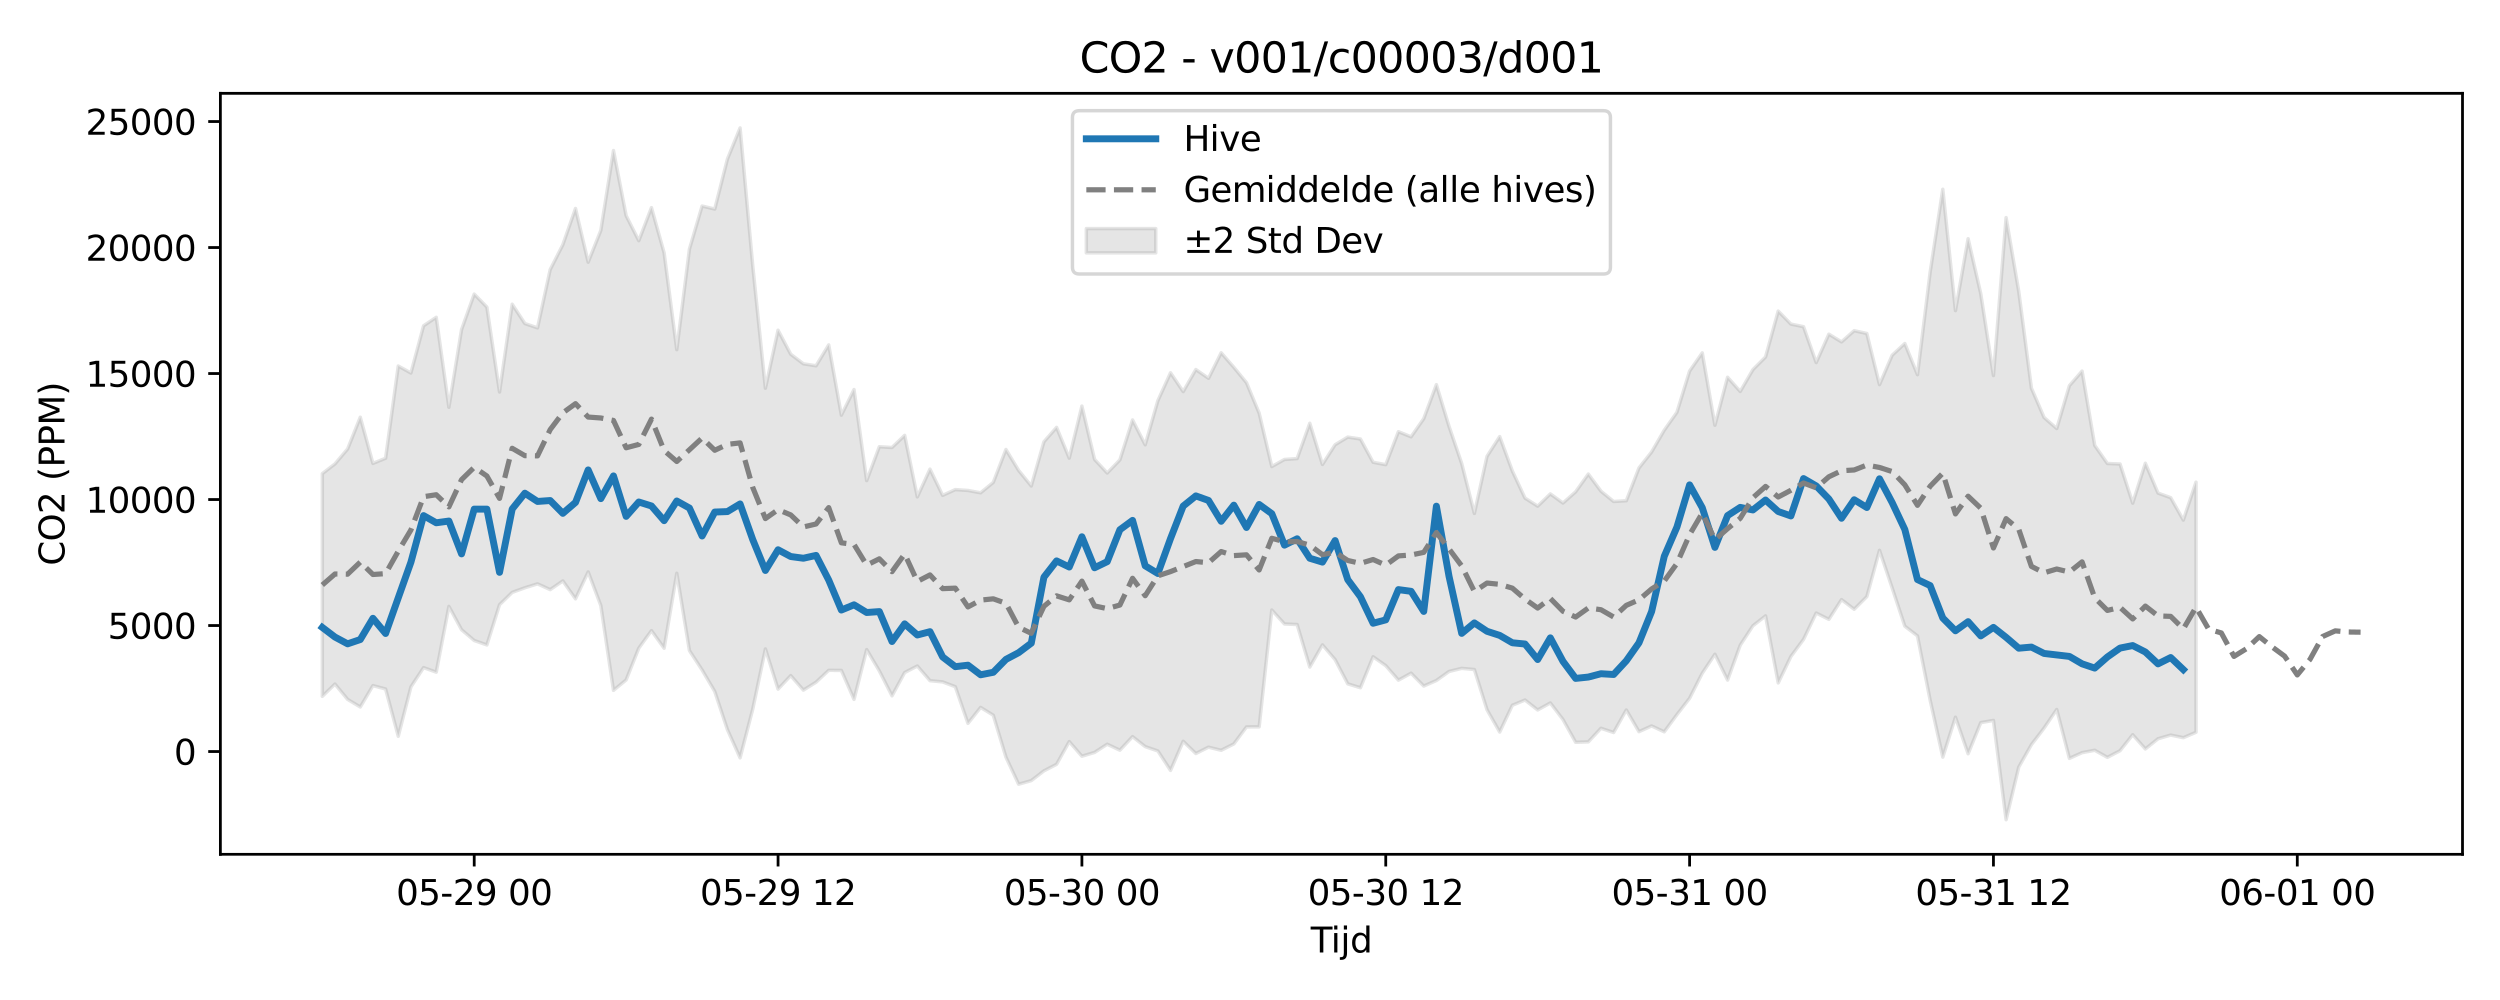 <?xml version="1.0" encoding="utf-8" standalone="no"?>
<!DOCTYPE svg PUBLIC "-//W3C//DTD SVG 1.1//EN"
  "http://www.w3.org/Graphics/SVG/1.1/DTD/svg11.dtd">
<svg xmlns:xlink="http://www.w3.org/1999/xlink" width="720pt" height="288pt" viewBox="0 0 720 288" xmlns="http://www.w3.org/2000/svg" version="1.1">
 <defs>
  <style type="text/css">*{stroke-linejoin: round; stroke-linecap: butt}</style>
 </defs>
 <g id="figure_1">
  <g id="patch_1">
   <path d="M 0 288 
L 720 288 
L 720 0 
L 0 0 
z
" style="fill: #ffffff"/>
  </g>
  <g id="axes_1">
   <g id="patch_2">
    <path d="M 63.47 246.04 
L 709.2 246.04 
L 709.2 26.88 
L 63.47 26.88 
z
" style="fill: #ffffff"/>
   </g>
   <g id="FillBetweenPolyCollection_1">
    <defs>
     <path id="m4d4939d325" d="M 92.821 -151.584 
L 92.821 -87.452 
L 96.467 -90.99 
L 100.114 -86.577 
L 103.76 -84.383 
L 107.406 -90.548 
L 111.052 -89.564 
L 114.698 -75.95 
L 118.344 -90.168 
L 121.99 -95.728 
L 125.637 -94.416 
L 129.283 -113.359 
L 132.929 -106.636 
L 136.575 -103.533 
L 140.221 -102.256 
L 143.867 -113.844 
L 147.513 -117.391 
L 151.159 -118.718 
L 154.806 -119.848 
L 158.452 -118.187 
L 162.098 -120.691 
L 165.744 -115.537 
L 169.39 -123.287 
L 173.036 -113.608 
L 176.682 -89.174 
L 180.329 -92.185 
L 183.975 -101.336 
L 187.621 -106.379 
L 191.267 -101.303 
L 194.913 -122.898 
L 198.559 -100.626 
L 202.205 -95.045 
L 205.851 -88.849 
L 209.498 -77.862 
L 213.144 -69.738 
L 216.79 -83.769 
L 220.436 -101.11 
L 224.082 -89.539 
L 227.728 -93.422 
L 231.374 -89.243 
L 235.021 -91.521 
L 238.667 -94.946 
L 242.313 -94.919 
L 245.959 -86.577 
L 249.605 -100.914 
L 253.251 -94.774 
L 256.897 -87.603 
L 260.543 -94.303 
L 264.19 -96.189 
L 267.836 -91.961 
L 271.482 -91.606 
L 275.128 -90.229 
L 278.774 -79.669 
L 282.42 -84.264 
L 286.066 -82.013 
L 289.712 -69.94 
L 293.359 -62.147 
L 297.005 -63.18 
L 300.651 -65.991 
L 304.297 -67.884 
L 307.943 -74.423 
L 311.589 -70.209 
L 315.235 -71.299 
L 318.882 -73.666 
L 322.528 -71.939 
L 326.174 -75.849 
L 329.82 -72.978 
L 333.466 -71.719 
L 337.112 -66.117 
L 340.758 -74.509 
L 344.404 -70.983 
L 348.051 -72.814 
L 351.697 -71.915 
L 355.343 -73.749 
L 358.989 -78.647 
L 362.635 -78.667 
L 366.281 -112.316 
L 369.927 -108.289 
L 373.574 -108.134 
L 377.22 -95.883 
L 380.866 -102.279 
L 384.512 -98.028 
L 388.158 -91.052 
L 391.804 -89.93 
L 395.45 -98.853 
L 399.096 -96.294 
L 402.743 -92.12 
L 406.389 -94.12 
L 410.035 -90.412 
L 413.681 -92.013 
L 417.327 -94.619 
L 420.973 -95.512 
L 424.619 -95.17 
L 428.266 -83.578 
L 431.912 -77.168 
L 435.558 -84.88 
L 439.204 -86.394 
L 442.85 -83.531 
L 446.496 -85.546 
L 450.142 -80.766 
L 453.788 -74.215 
L 457.435 -74.339 
L 461.081 -78.259 
L 464.727 -77.035 
L 468.373 -83.526 
L 472.019 -77.276 
L 475.665 -78.925 
L 479.311 -77.234 
L 482.958 -82.184 
L 486.604 -86.903 
L 490.25 -94.116 
L 493.896 -99.571 
L 497.542 -92.133 
L 501.188 -102.191 
L 504.834 -107.764 
L 508.48 -110.626 
L 512.127 -91.32 
L 515.773 -98.926 
L 519.419 -103.855 
L 523.065 -111.446 
L 526.711 -109.622 
L 530.357 -115.322 
L 534.003 -112.532 
L 537.649 -116.172 
L 541.296 -129.521 
L 544.942 -118.69 
L 548.588 -107.665 
L 552.234 -104.853 
L 555.88 -86.364 
L 559.526 -69.947 
L 563.172 -81.445 
L 566.819 -70.92 
L 570.465 -79.882 
L 574.111 -80.523 
L 577.757 -51.922 
L 581.403 -67.087 
L 585.049 -73.547 
L 588.695 -78.305 
L 592.341 -83.675 
L 595.988 -69.583 
L 599.634 -71.233 
L 603.28 -71.924 
L 606.926 -69.883 
L 610.572 -71.792 
L 614.218 -76.402 
L 617.864 -72.298 
L 621.511 -75.235 
L 625.157 -76.297 
L 628.803 -75.541 
L 632.449 -77.108 
L 632.449 -149.138 
L 632.449 -149.138 
L 628.803 -138.207 
L 625.157 -144.672 
L 621.511 -145.99 
L 617.864 -154.591 
L 614.218 -143.092 
L 610.572 -154.375 
L 606.926 -154.516 
L 603.28 -159.724 
L 599.634 -181.125 
L 595.988 -176.927 
L 592.341 -164.576 
L 588.695 -167.764 
L 585.049 -176.216 
L 581.403 -204.02 
L 577.757 -225.335 
L 574.111 -179.846 
L 570.465 -203.378 
L 566.819 -219.252 
L 563.172 -198.537 
L 559.526 -233.5 
L 555.88 -209.588 
L 552.234 -180.083 
L 548.588 -189.07 
L 544.942 -185.693 
L 541.296 -177.223 
L 537.649 -191.956 
L 534.003 -192.764 
L 530.357 -189.533 
L 526.711 -191.757 
L 523.065 -183.577 
L 519.419 -193.919 
L 515.773 -194.669 
L 512.127 -198.41 
L 508.48 -185.195 
L 504.834 -181.536 
L 501.188 -175.26 
L 497.542 -179.351 
L 493.896 -165.53 
L 490.25 -186.376 
L 486.604 -181.131 
L 482.958 -169.264 
L 479.311 -164.107 
L 475.665 -157.834 
L 472.019 -153.215 
L 468.373 -143.794 
L 464.727 -143.569 
L 461.081 -146.543 
L 457.435 -151.473 
L 453.788 -146.365 
L 450.142 -143.132 
L 446.496 -145.759 
L 442.85 -142.23 
L 439.204 -144.545 
L 435.558 -152.349 
L 431.912 -162.259 
L 428.266 -156.591 
L 424.619 -140.132 
L 420.973 -154.504 
L 417.327 -165.197 
L 413.681 -177.221 
L 410.035 -167.421 
L 406.389 -162.201 
L 402.743 -163.678 
L 399.096 -154.182 
L 395.45 -154.869 
L 391.804 -161.574 
L 388.158 -162.115 
L 384.512 -159.915 
L 380.866 -154.234 
L 377.22 -166.105 
L 373.574 -155.929 
L 369.927 -155.676 
L 366.281 -153.632 
L 362.635 -169.03 
L 358.989 -177.783 
L 355.343 -182.22 
L 351.697 -186.397 
L 348.051 -179.043 
L 344.404 -181.575 
L 340.758 -175.22 
L 337.112 -180.637 
L 333.466 -172.599 
L 329.82 -159.899 
L 326.174 -167.055 
L 322.528 -155.556 
L 318.882 -151.77 
L 315.235 -155.695 
L 311.589 -171.048 
L 307.943 -156.054 
L 304.297 -164.911 
L 300.651 -160.766 
L 297.005 -148.037 
L 293.359 -152.534 
L 289.712 -158.551 
L 286.066 -149.066 
L 282.42 -146.076 
L 278.774 -146.75 
L 275.128 -147 
L 271.482 -145.335 
L 267.836 -152.89 
L 264.19 -144.892 
L 260.543 -162.613 
L 256.897 -159.123 
L 253.251 -159.345 
L 249.605 -149.577 
L 245.959 -175.808 
L 242.313 -168.427 
L 238.667 -188.671 
L 235.021 -182.655 
L 231.374 -183.226 
L 227.728 -185.99 
L 224.082 -192.901 
L 220.436 -176.187 
L 216.79 -211.465 
L 213.144 -251.158 
L 209.498 -242.187 
L 205.851 -227.793 
L 202.205 -228.662 
L 198.559 -216.271 
L 194.913 -187.289 
L 191.267 -215.176 
L 187.621 -228.203 
L 183.975 -218.679 
L 180.329 -225.895 
L 176.682 -244.641 
L 173.036 -221.637 
L 169.39 -212.49 
L 165.744 -227.956 
L 162.098 -217.522 
L 158.452 -210.35 
L 154.806 -193.574 
L 151.159 -194.822 
L 147.513 -200.386 
L 143.867 -175.096 
L 140.221 -199.557 
L 136.575 -203.302 
L 132.929 -193.087 
L 129.283 -170.695 
L 125.637 -196.621 
L 121.99 -194.18 
L 118.344 -180.574 
L 114.698 -182.587 
L 111.052 -156.03 
L 107.406 -154.541 
L 103.76 -167.841 
L 100.114 -158.701 
L 96.467 -154.393 
L 92.821 -151.584 
z
" style="stroke: #808080; stroke-opacity: 0.2"/>
    </defs>
    <g clip-path="url(#p2b3d9bc887)">
     <use xlink:href="#m4d4939d325" x="0" y="288" style="fill: #808080; fill-opacity: 0.2; stroke: #808080; stroke-opacity: 0.2"/>
    </g>
   </g>
   <g id="matplotlib.axis_1">
    <g id="xtick_1">
     <g id="line2d_1">
      <defs>
       <path id="m05c859bda4" d="M 0 0 
L 0 3.5 
" style="stroke: #000000; stroke-width: 0.8"/>
      </defs>
      <g>
       <use xlink:href="#m05c859bda4" x="136.575" y="246.04" style="stroke: #000000; stroke-width: 0.8"/>
      </g>
     </g>
     <g id="text_1">
      <!-- 05-29 00 -->
      <g transform="translate(114.094 260.638) scale(0.1 -0.1)">
       <defs>
        <path id="DejaVuSans-30" d="M 2034 4250 
Q 1547 4250 1301 3770 
Q 1056 3291 1056 2328 
Q 1056 1369 1301 889 
Q 1547 409 2034 409 
Q 2525 409 2770 889 
Q 3016 1369 3016 2328 
Q 3016 3291 2770 3770 
Q 2525 4250 2034 4250 
z
M 2034 4750 
Q 2819 4750 3233 4129 
Q 3647 3509 3647 2328 
Q 3647 1150 3233 529 
Q 2819 -91 2034 -91 
Q 1250 -91 836 529 
Q 422 1150 422 2328 
Q 422 3509 836 4129 
Q 1250 4750 2034 4750 
z
" transform="scale(0.016)"/>
        <path id="DejaVuSans-35" d="M 691 4666 
L 3169 4666 
L 3169 4134 
L 1269 4134 
L 1269 2991 
Q 1406 3038 1543 3061 
Q 1681 3084 1819 3084 
Q 2600 3084 3056 2656 
Q 3513 2228 3513 1497 
Q 3513 744 3044 326 
Q 2575 -91 1722 -91 
Q 1428 -91 1123 -41 
Q 819 9 494 109 
L 494 744 
Q 775 591 1075 516 
Q 1375 441 1709 441 
Q 2250 441 2565 725 
Q 2881 1009 2881 1497 
Q 2881 1984 2565 2268 
Q 2250 2553 1709 2553 
Q 1456 2553 1204 2497 
Q 953 2441 691 2322 
L 691 4666 
z
" transform="scale(0.016)"/>
        <path id="DejaVuSans-2d" d="M 313 2009 
L 1997 2009 
L 1997 1497 
L 313 1497 
L 313 2009 
z
" transform="scale(0.016)"/>
        <path id="DejaVuSans-32" d="M 1228 531 
L 3431 531 
L 3431 0 
L 469 0 
L 469 531 
Q 828 903 1448 1529 
Q 2069 2156 2228 2338 
Q 2531 2678 2651 2914 
Q 2772 3150 2772 3378 
Q 2772 3750 2511 3984 
Q 2250 4219 1831 4219 
Q 1534 4219 1204 4116 
Q 875 4013 500 3803 
L 500 4441 
Q 881 4594 1212 4672 
Q 1544 4750 1819 4750 
Q 2544 4750 2975 4387 
Q 3406 4025 3406 3419 
Q 3406 3131 3298 2873 
Q 3191 2616 2906 2266 
Q 2828 2175 2409 1742 
Q 1991 1309 1228 531 
z
" transform="scale(0.016)"/>
        <path id="DejaVuSans-39" d="M 703 97 
L 703 672 
Q 941 559 1184 500 
Q 1428 441 1663 441 
Q 2288 441 2617 861 
Q 2947 1281 2994 2138 
Q 2813 1869 2534 1725 
Q 2256 1581 1919 1581 
Q 1219 1581 811 2004 
Q 403 2428 403 3163 
Q 403 3881 828 4315 
Q 1253 4750 1959 4750 
Q 2769 4750 3195 4129 
Q 3622 3509 3622 2328 
Q 3622 1225 3098 567 
Q 2575 -91 1691 -91 
Q 1453 -91 1209 -44 
Q 966 3 703 97 
z
M 1959 2075 
Q 2384 2075 2632 2365 
Q 2881 2656 2881 3163 
Q 2881 3666 2632 3958 
Q 2384 4250 1959 4250 
Q 1534 4250 1286 3958 
Q 1038 3666 1038 3163 
Q 1038 2656 1286 2365 
Q 1534 2075 1959 2075 
z
" transform="scale(0.016)"/>
        <path id="DejaVuSans-20" transform="scale(0.016)"/>
       </defs>
       <use xlink:href="#DejaVuSans-30"/>
       <use xlink:href="#DejaVuSans-35" transform="translate(63.623 0)"/>
       <use xlink:href="#DejaVuSans-2d" transform="translate(127.246 0)"/>
       <use xlink:href="#DejaVuSans-32" transform="translate(163.33 0)"/>
       <use xlink:href="#DejaVuSans-39" transform="translate(226.953 0)"/>
       <use xlink:href="#DejaVuSans-20" transform="translate(290.576 0)"/>
       <use xlink:href="#DejaVuSans-30" transform="translate(322.363 0)"/>
       <use xlink:href="#DejaVuSans-30" transform="translate(385.986 0)"/>
      </g>
     </g>
    </g>
    <g id="xtick_2">
     <g id="line2d_2">
      <g>
       <use xlink:href="#m05c859bda4" x="224.082" y="246.04" style="stroke: #000000; stroke-width: 0.8"/>
      </g>
     </g>
     <g id="text_2">
      <!-- 05-29 12 -->
      <g transform="translate(201.602 260.638) scale(0.1 -0.1)">
       <defs>
        <path id="DejaVuSans-31" d="M 794 531 
L 1825 531 
L 1825 4091 
L 703 3866 
L 703 4441 
L 1819 4666 
L 2450 4666 
L 2450 531 
L 3481 531 
L 3481 0 
L 794 0 
L 794 531 
z
" transform="scale(0.016)"/>
       </defs>
       <use xlink:href="#DejaVuSans-30"/>
       <use xlink:href="#DejaVuSans-35" transform="translate(63.623 0)"/>
       <use xlink:href="#DejaVuSans-2d" transform="translate(127.246 0)"/>
       <use xlink:href="#DejaVuSans-32" transform="translate(163.33 0)"/>
       <use xlink:href="#DejaVuSans-39" transform="translate(226.953 0)"/>
       <use xlink:href="#DejaVuSans-20" transform="translate(290.576 0)"/>
       <use xlink:href="#DejaVuSans-31" transform="translate(322.363 0)"/>
       <use xlink:href="#DejaVuSans-32" transform="translate(385.986 0)"/>
      </g>
     </g>
    </g>
    <g id="xtick_3">
     <g id="line2d_3">
      <g>
       <use xlink:href="#m05c859bda4" x="311.589" y="246.04" style="stroke: #000000; stroke-width: 0.8"/>
      </g>
     </g>
     <g id="text_3">
      <!-- 05-30 00 -->
      <g transform="translate(289.109 260.638) scale(0.1 -0.1)">
       <defs>
        <path id="DejaVuSans-33" d="M 2597 2516 
Q 3050 2419 3304 2112 
Q 3559 1806 3559 1356 
Q 3559 666 3084 287 
Q 2609 -91 1734 -91 
Q 1441 -91 1130 -33 
Q 819 25 488 141 
L 488 750 
Q 750 597 1062 519 
Q 1375 441 1716 441 
Q 2309 441 2620 675 
Q 2931 909 2931 1356 
Q 2931 1769 2642 2001 
Q 2353 2234 1838 2234 
L 1294 2234 
L 1294 2753 
L 1863 2753 
Q 2328 2753 2575 2939 
Q 2822 3125 2822 3475 
Q 2822 3834 2567 4026 
Q 2313 4219 1838 4219 
Q 1578 4219 1281 4162 
Q 984 4106 628 3988 
L 628 4550 
Q 988 4650 1302 4700 
Q 1616 4750 1894 4750 
Q 2613 4750 3031 4423 
Q 3450 4097 3450 3541 
Q 3450 3153 3228 2886 
Q 3006 2619 2597 2516 
z
" transform="scale(0.016)"/>
       </defs>
       <use xlink:href="#DejaVuSans-30"/>
       <use xlink:href="#DejaVuSans-35" transform="translate(63.623 0)"/>
       <use xlink:href="#DejaVuSans-2d" transform="translate(127.246 0)"/>
       <use xlink:href="#DejaVuSans-33" transform="translate(163.33 0)"/>
       <use xlink:href="#DejaVuSans-30" transform="translate(226.953 0)"/>
       <use xlink:href="#DejaVuSans-20" transform="translate(290.576 0)"/>
       <use xlink:href="#DejaVuSans-30" transform="translate(322.363 0)"/>
       <use xlink:href="#DejaVuSans-30" transform="translate(385.986 0)"/>
      </g>
     </g>
    </g>
    <g id="xtick_4">
     <g id="line2d_4">
      <g>
       <use xlink:href="#m05c859bda4" x="399.096" y="246.04" style="stroke: #000000; stroke-width: 0.8"/>
      </g>
     </g>
     <g id="text_4">
      <!-- 05-30 12 -->
      <g transform="translate(376.616 260.638) scale(0.1 -0.1)">
       <use xlink:href="#DejaVuSans-30"/>
       <use xlink:href="#DejaVuSans-35" transform="translate(63.623 0)"/>
       <use xlink:href="#DejaVuSans-2d" transform="translate(127.246 0)"/>
       <use xlink:href="#DejaVuSans-33" transform="translate(163.33 0)"/>
       <use xlink:href="#DejaVuSans-30" transform="translate(226.953 0)"/>
       <use xlink:href="#DejaVuSans-20" transform="translate(290.576 0)"/>
       <use xlink:href="#DejaVuSans-31" transform="translate(322.363 0)"/>
       <use xlink:href="#DejaVuSans-32" transform="translate(385.986 0)"/>
      </g>
     </g>
    </g>
    <g id="xtick_5">
     <g id="line2d_5">
      <g>
       <use xlink:href="#m05c859bda4" x="486.604" y="246.04" style="stroke: #000000; stroke-width: 0.8"/>
      </g>
     </g>
     <g id="text_5">
      <!-- 05-31 00 -->
      <g transform="translate(464.123 260.638) scale(0.1 -0.1)">
       <use xlink:href="#DejaVuSans-30"/>
       <use xlink:href="#DejaVuSans-35" transform="translate(63.623 0)"/>
       <use xlink:href="#DejaVuSans-2d" transform="translate(127.246 0)"/>
       <use xlink:href="#DejaVuSans-33" transform="translate(163.33 0)"/>
       <use xlink:href="#DejaVuSans-31" transform="translate(226.953 0)"/>
       <use xlink:href="#DejaVuSans-20" transform="translate(290.576 0)"/>
       <use xlink:href="#DejaVuSans-30" transform="translate(322.363 0)"/>
       <use xlink:href="#DejaVuSans-30" transform="translate(385.986 0)"/>
      </g>
     </g>
    </g>
    <g id="xtick_6">
     <g id="line2d_6">
      <g>
       <use xlink:href="#m05c859bda4" x="574.111" y="246.04" style="stroke: #000000; stroke-width: 0.8"/>
      </g>
     </g>
     <g id="text_6">
      <!-- 05-31 12 -->
      <g transform="translate(551.63 260.638) scale(0.1 -0.1)">
       <use xlink:href="#DejaVuSans-30"/>
       <use xlink:href="#DejaVuSans-35" transform="translate(63.623 0)"/>
       <use xlink:href="#DejaVuSans-2d" transform="translate(127.246 0)"/>
       <use xlink:href="#DejaVuSans-33" transform="translate(163.33 0)"/>
       <use xlink:href="#DejaVuSans-31" transform="translate(226.953 0)"/>
       <use xlink:href="#DejaVuSans-20" transform="translate(290.576 0)"/>
       <use xlink:href="#DejaVuSans-31" transform="translate(322.363 0)"/>
       <use xlink:href="#DejaVuSans-32" transform="translate(385.986 0)"/>
      </g>
     </g>
    </g>
    <g id="xtick_7">
     <g id="line2d_7">
      <g>
       <use xlink:href="#m05c859bda4" x="661.618" y="246.04" style="stroke: #000000; stroke-width: 0.8"/>
      </g>
     </g>
     <g id="text_7">
      <!-- 06-01 00 -->
      <g transform="translate(639.138 260.638) scale(0.1 -0.1)">
       <defs>
        <path id="DejaVuSans-36" d="M 2113 2584 
Q 1688 2584 1439 2293 
Q 1191 2003 1191 1497 
Q 1191 994 1439 701 
Q 1688 409 2113 409 
Q 2538 409 2786 701 
Q 3034 994 3034 1497 
Q 3034 2003 2786 2293 
Q 2538 2584 2113 2584 
z
M 3366 4563 
L 3366 3988 
Q 3128 4100 2886 4159 
Q 2644 4219 2406 4219 
Q 1781 4219 1451 3797 
Q 1122 3375 1075 2522 
Q 1259 2794 1537 2939 
Q 1816 3084 2150 3084 
Q 2853 3084 3261 2657 
Q 3669 2231 3669 1497 
Q 3669 778 3244 343 
Q 2819 -91 2113 -91 
Q 1303 -91 875 529 
Q 447 1150 447 2328 
Q 447 3434 972 4092 
Q 1497 4750 2381 4750 
Q 2619 4750 2861 4703 
Q 3103 4656 3366 4563 
z
" transform="scale(0.016)"/>
       </defs>
       <use xlink:href="#DejaVuSans-30"/>
       <use xlink:href="#DejaVuSans-36" transform="translate(63.623 0)"/>
       <use xlink:href="#DejaVuSans-2d" transform="translate(127.246 0)"/>
       <use xlink:href="#DejaVuSans-30" transform="translate(163.33 0)"/>
       <use xlink:href="#DejaVuSans-31" transform="translate(226.953 0)"/>
       <use xlink:href="#DejaVuSans-20" transform="translate(290.576 0)"/>
       <use xlink:href="#DejaVuSans-30" transform="translate(322.363 0)"/>
       <use xlink:href="#DejaVuSans-30" transform="translate(385.986 0)"/>
      </g>
     </g>
    </g>
    <g id="text_8">
     <!-- Tijd -->
     <g transform="translate(377.485 274.317) scale(0.1 -0.1)">
      <defs>
       <path id="DejaVuSans-54" d="M -19 4666 
L 3928 4666 
L 3928 4134 
L 2272 4134 
L 2272 0 
L 1638 0 
L 1638 4134 
L -19 4134 
L -19 4666 
z
" transform="scale(0.016)"/>
       <path id="DejaVuSans-69" d="M 603 3500 
L 1178 3500 
L 1178 0 
L 603 0 
L 603 3500 
z
M 603 4863 
L 1178 4863 
L 1178 4134 
L 603 4134 
L 603 4863 
z
" transform="scale(0.016)"/>
       <path id="DejaVuSans-6a" d="M 603 3500 
L 1178 3500 
L 1178 -63 
Q 1178 -731 923 -1031 
Q 669 -1331 103 -1331 
L -116 -1331 
L -116 -844 
L 38 -844 
Q 366 -844 484 -692 
Q 603 -541 603 -63 
L 603 3500 
z
M 603 4863 
L 1178 4863 
L 1178 4134 
L 603 4134 
L 603 4863 
z
" transform="scale(0.016)"/>
       <path id="DejaVuSans-64" d="M 2906 2969 
L 2906 4863 
L 3481 4863 
L 3481 0 
L 2906 0 
L 2906 525 
Q 2725 213 2448 61 
Q 2172 -91 1784 -91 
Q 1150 -91 751 415 
Q 353 922 353 1747 
Q 353 2572 751 3078 
Q 1150 3584 1784 3584 
Q 2172 3584 2448 3432 
Q 2725 3281 2906 2969 
z
M 947 1747 
Q 947 1113 1208 752 
Q 1469 391 1925 391 
Q 2381 391 2643 752 
Q 2906 1113 2906 1747 
Q 2906 2381 2643 2742 
Q 2381 3103 1925 3103 
Q 1469 3103 1208 2742 
Q 947 2381 947 1747 
z
" transform="scale(0.016)"/>
      </defs>
      <use xlink:href="#DejaVuSans-54"/>
      <use xlink:href="#DejaVuSans-69" transform="translate(57.959 0)"/>
      <use xlink:href="#DejaVuSans-6a" transform="translate(85.742 0)"/>
      <use xlink:href="#DejaVuSans-64" transform="translate(113.525 0)"/>
     </g>
    </g>
   </g>
   <g id="matplotlib.axis_2">
    <g id="ytick_1">
     <g id="line2d_8">
      <defs>
       <path id="m38d0972af1" d="M 0 0 
L -3.5 0 
" style="stroke: #000000; stroke-width: 0.8"/>
      </defs>
      <g>
       <use xlink:href="#m38d0972af1" x="63.47" y="216.441" style="stroke: #000000; stroke-width: 0.8"/>
      </g>
     </g>
     <g id="text_9">
      <!-- 0 -->
      <g transform="translate(50.108 220.24) scale(0.1 -0.1)">
       <use xlink:href="#DejaVuSans-30"/>
      </g>
     </g>
    </g>
    <g id="ytick_2">
     <g id="line2d_9">
      <g>
       <use xlink:href="#m38d0972af1" x="63.47" y="180.154" style="stroke: #000000; stroke-width: 0.8"/>
      </g>
     </g>
     <g id="text_10">
      <!-- 5000 -->
      <g transform="translate(31.02 183.953) scale(0.1 -0.1)">
       <use xlink:href="#DejaVuSans-35"/>
       <use xlink:href="#DejaVuSans-30" transform="translate(63.623 0)"/>
       <use xlink:href="#DejaVuSans-30" transform="translate(127.246 0)"/>
       <use xlink:href="#DejaVuSans-30" transform="translate(190.869 0)"/>
      </g>
     </g>
    </g>
    <g id="ytick_3">
     <g id="line2d_10">
      <g>
       <use xlink:href="#m38d0972af1" x="63.47" y="143.867" style="stroke: #000000; stroke-width: 0.8"/>
      </g>
     </g>
     <g id="text_11">
      <!-- 10000 -->
      <g transform="translate(24.657 147.666) scale(0.1 -0.1)">
       <use xlink:href="#DejaVuSans-31"/>
       <use xlink:href="#DejaVuSans-30" transform="translate(63.623 0)"/>
       <use xlink:href="#DejaVuSans-30" transform="translate(127.246 0)"/>
       <use xlink:href="#DejaVuSans-30" transform="translate(190.869 0)"/>
       <use xlink:href="#DejaVuSans-30" transform="translate(254.492 0)"/>
      </g>
     </g>
    </g>
    <g id="ytick_4">
     <g id="line2d_11">
      <g>
       <use xlink:href="#m38d0972af1" x="63.47" y="107.58" style="stroke: #000000; stroke-width: 0.8"/>
      </g>
     </g>
     <g id="text_12">
      <!-- 15000 -->
      <g transform="translate(24.657 111.379) scale(0.1 -0.1)">
       <use xlink:href="#DejaVuSans-31"/>
       <use xlink:href="#DejaVuSans-35" transform="translate(63.623 0)"/>
       <use xlink:href="#DejaVuSans-30" transform="translate(127.246 0)"/>
       <use xlink:href="#DejaVuSans-30" transform="translate(190.869 0)"/>
       <use xlink:href="#DejaVuSans-30" transform="translate(254.492 0)"/>
      </g>
     </g>
    </g>
    <g id="ytick_5">
     <g id="line2d_12">
      <g>
       <use xlink:href="#m38d0972af1" x="63.47" y="71.293" style="stroke: #000000; stroke-width: 0.8"/>
      </g>
     </g>
     <g id="text_13">
      <!-- 20000 -->
      <g transform="translate(24.657 75.092) scale(0.1 -0.1)">
       <use xlink:href="#DejaVuSans-32"/>
       <use xlink:href="#DejaVuSans-30" transform="translate(63.623 0)"/>
       <use xlink:href="#DejaVuSans-30" transform="translate(127.246 0)"/>
       <use xlink:href="#DejaVuSans-30" transform="translate(190.869 0)"/>
       <use xlink:href="#DejaVuSans-30" transform="translate(254.492 0)"/>
      </g>
     </g>
    </g>
    <g id="ytick_6">
     <g id="line2d_13">
      <g>
       <use xlink:href="#m38d0972af1" x="63.47" y="35.006" style="stroke: #000000; stroke-width: 0.8"/>
      </g>
     </g>
     <g id="text_14">
      <!-- 25000 -->
      <g transform="translate(24.657 38.805) scale(0.1 -0.1)">
       <use xlink:href="#DejaVuSans-32"/>
       <use xlink:href="#DejaVuSans-35" transform="translate(63.623 0)"/>
       <use xlink:href="#DejaVuSans-30" transform="translate(127.246 0)"/>
       <use xlink:href="#DejaVuSans-30" transform="translate(190.869 0)"/>
       <use xlink:href="#DejaVuSans-30" transform="translate(254.492 0)"/>
      </g>
     </g>
    </g>
    <g id="text_15">
     <!-- CO2 (PPM) -->
     <g transform="translate(18.578 162.903) rotate(-90) scale(0.1 -0.1)">
      <defs>
       <path id="DejaVuSans-43" d="M 4122 4306 
L 4122 3641 
Q 3803 3938 3442 4084 
Q 3081 4231 2675 4231 
Q 1875 4231 1450 3742 
Q 1025 3253 1025 2328 
Q 1025 1406 1450 917 
Q 1875 428 2675 428 
Q 3081 428 3442 575 
Q 3803 722 4122 1019 
L 4122 359 
Q 3791 134 3420 21 
Q 3050 -91 2638 -91 
Q 1578 -91 968 557 
Q 359 1206 359 2328 
Q 359 3453 968 4101 
Q 1578 4750 2638 4750 
Q 3056 4750 3426 4639 
Q 3797 4528 4122 4306 
z
" transform="scale(0.016)"/>
       <path id="DejaVuSans-4f" d="M 2522 4238 
Q 1834 4238 1429 3725 
Q 1025 3213 1025 2328 
Q 1025 1447 1429 934 
Q 1834 422 2522 422 
Q 3209 422 3611 934 
Q 4013 1447 4013 2328 
Q 4013 3213 3611 3725 
Q 3209 4238 2522 4238 
z
M 2522 4750 
Q 3503 4750 4090 4092 
Q 4678 3434 4678 2328 
Q 4678 1225 4090 567 
Q 3503 -91 2522 -91 
Q 1538 -91 948 565 
Q 359 1222 359 2328 
Q 359 3434 948 4092 
Q 1538 4750 2522 4750 
z
" transform="scale(0.016)"/>
       <path id="DejaVuSans-28" d="M 1984 4856 
Q 1566 4138 1362 3434 
Q 1159 2731 1159 2009 
Q 1159 1288 1364 580 
Q 1569 -128 1984 -844 
L 1484 -844 
Q 1016 -109 783 600 
Q 550 1309 550 2009 
Q 550 2706 781 3412 
Q 1013 4119 1484 4856 
L 1984 4856 
z
" transform="scale(0.016)"/>
       <path id="DejaVuSans-50" d="M 1259 4147 
L 1259 2394 
L 2053 2394 
Q 2494 2394 2734 2622 
Q 2975 2850 2975 3272 
Q 2975 3691 2734 3919 
Q 2494 4147 2053 4147 
L 1259 4147 
z
M 628 4666 
L 2053 4666 
Q 2838 4666 3239 4311 
Q 3641 3956 3641 3272 
Q 3641 2581 3239 2228 
Q 2838 1875 2053 1875 
L 1259 1875 
L 1259 0 
L 628 0 
L 628 4666 
z
" transform="scale(0.016)"/>
       <path id="DejaVuSans-4d" d="M 628 4666 
L 1569 4666 
L 2759 1491 
L 3956 4666 
L 4897 4666 
L 4897 0 
L 4281 0 
L 4281 4097 
L 3078 897 
L 2444 897 
L 1241 4097 
L 1241 0 
L 628 0 
L 628 4666 
z
" transform="scale(0.016)"/>
       <path id="DejaVuSans-29" d="M 513 4856 
L 1013 4856 
Q 1481 4119 1714 3412 
Q 1947 2706 1947 2009 
Q 1947 1309 1714 600 
Q 1481 -109 1013 -844 
L 513 -844 
Q 928 -128 1133 580 
Q 1338 1288 1338 2009 
Q 1338 2731 1133 3434 
Q 928 4138 513 4856 
z
" transform="scale(0.016)"/>
      </defs>
      <use xlink:href="#DejaVuSans-43"/>
      <use xlink:href="#DejaVuSans-4f" transform="translate(69.824 0)"/>
      <use xlink:href="#DejaVuSans-32" transform="translate(148.535 0)"/>
      <use xlink:href="#DejaVuSans-20" transform="translate(212.158 0)"/>
      <use xlink:href="#DejaVuSans-28" transform="translate(243.945 0)"/>
      <use xlink:href="#DejaVuSans-50" transform="translate(282.959 0)"/>
      <use xlink:href="#DejaVuSans-50" transform="translate(343.262 0)"/>
      <use xlink:href="#DejaVuSans-4d" transform="translate(403.564 0)"/>
      <use xlink:href="#DejaVuSans-29" transform="translate(489.844 0)"/>
     </g>
    </g>
   </g>
   <g id="line2d_14">
    <path d="M 92.821 180.699 
L 96.467 183.468 
L 100.114 185.425 
L 103.76 184.189 
L 107.406 178.074 
L 111.052 182.445 
L 118.344 161.902 
L 121.99 148.497 
L 125.637 150.561 
L 129.283 150.063 
L 132.929 159.514 
L 136.575 146.627 
L 140.221 146.63 
L 143.867 164.831 
L 147.513 146.591 
L 151.159 142.043 
L 154.806 144.416 
L 158.452 144.153 
L 162.098 147.839 
L 165.744 144.702 
L 169.39 135.342 
L 173.036 143.603 
L 176.682 137.065 
L 180.329 148.71 
L 183.975 144.576 
L 187.621 145.72 
L 191.267 149.946 
L 194.913 144.288 
L 198.559 146.318 
L 202.205 154.364 
L 205.851 147.469 
L 209.498 147.336 
L 213.144 145.135 
L 216.79 155.402 
L 220.436 164.294 
L 224.082 158.334 
L 227.728 160.283 
L 231.374 160.772 
L 235.021 159.959 
L 238.667 167.052 
L 242.313 175.688 
L 245.959 174.189 
L 249.605 176.4 
L 253.251 176.138 
L 256.897 184.753 
L 260.543 179.673 
L 264.19 182.876 
L 267.836 181.925 
L 271.482 189.202 
L 275.128 192.001 
L 278.774 191.573 
L 282.42 194.338 
L 286.066 193.619 
L 289.712 189.908 
L 293.359 187.973 
L 297.005 185.23 
L 300.651 166.227 
L 304.297 161.541 
L 307.943 163.302 
L 311.589 154.594 
L 315.235 163.515 
L 318.882 161.754 
L 322.528 152.562 
L 326.174 149.876 
L 329.82 162.961 
L 333.466 165.168 
L 337.112 155.099 
L 340.758 145.749 
L 344.404 142.82 
L 348.051 144.128 
L 351.697 150.128 
L 355.343 145.488 
L 358.989 151.911 
L 362.635 145.287 
L 366.281 147.939 
L 369.927 157.001 
L 373.574 155.172 
L 377.22 160.774 
L 380.866 161.887 
L 384.512 155.692 
L 388.158 166.938 
L 391.804 171.859 
L 395.45 179.496 
L 399.096 178.519 
L 402.743 169.808 
L 406.389 170.299 
L 410.035 176.088 
L 413.681 145.781 
L 417.327 166.017 
L 420.973 182.409 
L 424.619 179.399 
L 428.266 181.814 
L 431.912 182.994 
L 435.558 185.121 
L 439.204 185.474 
L 442.85 189.94 
L 446.496 183.705 
L 450.142 190.481 
L 453.788 195.378 
L 457.435 194.993 
L 461.081 194.033 
L 464.727 194.255 
L 468.373 190.312 
L 472.019 185.14 
L 475.665 176.121 
L 479.311 160.206 
L 482.958 151.787 
L 486.604 139.648 
L 490.25 146.214 
L 493.896 157.639 
L 497.542 148.488 
L 501.188 146.127 
L 504.834 146.867 
L 508.48 144.01 
L 512.127 147.312 
L 515.773 148.589 
L 519.419 137.829 
L 523.065 139.943 
L 526.711 143.707 
L 530.357 149.257 
L 534.003 143.932 
L 537.649 146.16 
L 541.296 137.897 
L 544.942 144.755 
L 548.588 152.491 
L 552.234 166.909 
L 555.88 168.646 
L 559.526 177.996 
L 563.172 181.666 
L 566.819 179.041 
L 570.465 183.139 
L 574.111 180.691 
L 577.757 183.558 
L 581.403 186.683 
L 585.049 186.359 
L 588.695 188.195 
L 595.988 189.047 
L 599.634 191.183 
L 603.28 192.41 
L 606.926 189.207 
L 610.572 186.65 
L 614.218 185.921 
L 617.864 187.777 
L 621.511 191.193 
L 625.157 189.374 
L 628.803 192.845 
L 628.803 192.845 
" clip-path="url(#p2b3d9bc887)" style="fill: none; stroke: #1f77b4; stroke-width: 2; stroke-linecap: square"/>
   </g>
   <g id="line2d_15">
    <path d="M 92.821 168.482 
L 96.467 165.308 
L 100.114 165.361 
L 103.76 161.888 
L 107.406 165.455 
L 111.052 165.203 
L 114.698 158.732 
L 118.344 152.629 
L 121.99 143.046 
L 125.637 142.481 
L 129.283 145.973 
L 132.929 138.138 
L 136.575 134.582 
L 140.221 137.094 
L 143.867 143.53 
L 147.513 129.111 
L 151.159 131.23 
L 154.806 131.289 
L 158.452 123.732 
L 162.098 118.894 
L 165.744 116.254 
L 169.39 120.112 
L 173.036 120.378 
L 176.682 121.092 
L 180.329 128.96 
L 183.975 127.993 
L 187.621 120.709 
L 191.267 129.761 
L 194.913 132.907 
L 202.205 126.146 
L 205.851 129.679 
L 209.498 127.975 
L 213.144 127.552 
L 216.79 140.383 
L 220.436 149.351 
L 224.082 146.78 
L 227.728 148.294 
L 231.374 151.765 
L 235.021 150.912 
L 238.667 146.192 
L 242.313 156.327 
L 245.959 156.807 
L 249.605 162.755 
L 253.251 160.94 
L 256.897 164.637 
L 260.543 159.542 
L 264.19 167.459 
L 267.836 165.574 
L 271.482 169.53 
L 275.128 169.386 
L 278.774 174.791 
L 282.42 172.83 
L 286.066 172.461 
L 289.712 173.754 
L 293.359 180.659 
L 297.005 182.392 
L 300.651 174.621 
L 304.297 171.602 
L 307.943 172.762 
L 311.589 167.371 
L 315.235 174.503 
L 318.882 175.282 
L 322.528 174.252 
L 326.174 166.548 
L 329.82 171.562 
L 333.466 165.841 
L 337.112 164.623 
L 344.404 161.721 
L 348.051 162.071 
L 351.697 158.844 
L 355.343 160.015 
L 358.989 159.785 
L 362.635 164.152 
L 366.281 155.026 
L 369.927 156.017 
L 373.574 155.969 
L 377.22 157.006 
L 380.866 159.743 
L 384.512 159.028 
L 388.158 161.417 
L 391.804 162.248 
L 395.45 161.139 
L 399.096 162.762 
L 402.743 160.101 
L 406.389 159.839 
L 410.035 159.084 
L 413.681 153.383 
L 417.327 158.092 
L 420.973 162.992 
L 424.619 170.349 
L 428.266 167.915 
L 431.912 168.286 
L 435.558 169.385 
L 439.204 172.53 
L 442.85 175.12 
L 446.496 172.347 
L 450.142 176.051 
L 453.788 177.71 
L 457.435 175.094 
L 461.081 175.599 
L 464.727 177.698 
L 468.373 174.34 
L 472.019 172.754 
L 475.665 169.621 
L 479.311 167.33 
L 482.958 162.276 
L 486.604 153.983 
L 490.25 147.754 
L 493.896 155.449 
L 497.542 152.258 
L 501.188 149.275 
L 504.834 143.35 
L 508.48 140.089 
L 512.127 143.135 
L 515.773 141.202 
L 519.419 139.113 
L 523.065 140.488 
L 526.711 137.311 
L 530.357 135.573 
L 534.003 135.352 
L 537.649 133.936 
L 541.296 134.628 
L 544.942 135.809 
L 548.588 139.633 
L 552.234 145.532 
L 555.88 140.024 
L 559.526 136.276 
L 563.172 148.009 
L 566.819 142.914 
L 570.465 146.37 
L 574.111 157.816 
L 577.757 149.372 
L 581.403 152.446 
L 585.049 163.118 
L 588.695 164.966 
L 592.341 163.875 
L 595.988 164.745 
L 599.634 161.821 
L 603.28 172.176 
L 606.926 175.801 
L 610.572 174.916 
L 614.218 178.253 
L 617.864 174.556 
L 621.511 177.387 
L 625.157 177.515 
L 628.803 181.126 
L 632.449 174.877 
L 636.095 181.209 
L 639.741 182.285 
L 643.387 189.042 
L 647.033 186.787 
L 650.68 183.343 
L 654.326 186.282 
L 657.972 188.97 
L 661.618 194.379 
L 665.264 189.928 
L 668.91 183.321 
L 672.556 181.686 
L 676.203 182.015 
L 679.849 182.068 
L 679.849 182.068 
" clip-path="url(#p2b3d9bc887)" style="fill: none; stroke-dasharray: 5.55,2.4; stroke-dashoffset: 0; stroke: #808080; stroke-width: 1.5"/>
   </g>
   <g id="patch_3">
    <path d="M 63.47 246.04 
L 63.47 26.88 
" style="fill: none; stroke: #000000; stroke-width: 0.8; stroke-linejoin: miter; stroke-linecap: square"/>
   </g>
   <g id="patch_4">
    <path d="M 709.2 246.04 
L 709.2 26.88 
" style="fill: none; stroke: #000000; stroke-width: 0.8; stroke-linejoin: miter; stroke-linecap: square"/>
   </g>
   <g id="patch_5">
    <path d="M 63.47 246.04 
L 709.2 246.04 
" style="fill: none; stroke: #000000; stroke-width: 0.8; stroke-linejoin: miter; stroke-linecap: square"/>
   </g>
   <g id="patch_6">
    <path d="M 63.47 26.88 
L 709.2 26.88 
" style="fill: none; stroke: #000000; stroke-width: 0.8; stroke-linejoin: miter; stroke-linecap: square"/>
   </g>
   <g id="text_16">
    <!-- CO2 - v001/c00003/d001 -->
    <g transform="translate(310.932 20.88) scale(0.12 -0.12)">
     <defs>
      <path id="DejaVuSans-76" d="M 191 3500 
L 800 3500 
L 1894 563 
L 2988 3500 
L 3597 3500 
L 2284 0 
L 1503 0 
L 191 3500 
z
" transform="scale(0.016)"/>
      <path id="DejaVuSans-2f" d="M 1625 4666 
L 2156 4666 
L 531 -594 
L 0 -594 
L 1625 4666 
z
" transform="scale(0.016)"/>
      <path id="DejaVuSans-63" d="M 3122 3366 
L 3122 2828 
Q 2878 2963 2633 3030 
Q 2388 3097 2138 3097 
Q 1578 3097 1268 2742 
Q 959 2388 959 1747 
Q 959 1106 1268 751 
Q 1578 397 2138 397 
Q 2388 397 2633 464 
Q 2878 531 3122 666 
L 3122 134 
Q 2881 22 2623 -34 
Q 2366 -91 2075 -91 
Q 1284 -91 818 406 
Q 353 903 353 1747 
Q 353 2603 823 3093 
Q 1294 3584 2113 3584 
Q 2378 3584 2631 3529 
Q 2884 3475 3122 3366 
z
" transform="scale(0.016)"/>
     </defs>
     <use xlink:href="#DejaVuSans-43"/>
     <use xlink:href="#DejaVuSans-4f" transform="translate(69.824 0)"/>
     <use xlink:href="#DejaVuSans-32" transform="translate(148.535 0)"/>
     <use xlink:href="#DejaVuSans-20" transform="translate(212.158 0)"/>
     <use xlink:href="#DejaVuSans-2d" transform="translate(243.945 0)"/>
     <use xlink:href="#DejaVuSans-20" transform="translate(280.029 0)"/>
     <use xlink:href="#DejaVuSans-76" transform="translate(311.816 0)"/>
     <use xlink:href="#DejaVuSans-30" transform="translate(370.996 0)"/>
     <use xlink:href="#DejaVuSans-30" transform="translate(434.619 0)"/>
     <use xlink:href="#DejaVuSans-31" transform="translate(498.242 0)"/>
     <use xlink:href="#DejaVuSans-2f" transform="translate(561.865 0)"/>
     <use xlink:href="#DejaVuSans-63" transform="translate(595.557 0)"/>
     <use xlink:href="#DejaVuSans-30" transform="translate(650.537 0)"/>
     <use xlink:href="#DejaVuSans-30" transform="translate(714.16 0)"/>
     <use xlink:href="#DejaVuSans-30" transform="translate(777.783 0)"/>
     <use xlink:href="#DejaVuSans-30" transform="translate(841.406 0)"/>
     <use xlink:href="#DejaVuSans-33" transform="translate(905.029 0)"/>
     <use xlink:href="#DejaVuSans-2f" transform="translate(968.652 0)"/>
     <use xlink:href="#DejaVuSans-64" transform="translate(1002.344 0)"/>
     <use xlink:href="#DejaVuSans-30" transform="translate(1065.82 0)"/>
     <use xlink:href="#DejaVuSans-30" transform="translate(1129.443 0)"/>
     <use xlink:href="#DejaVuSans-31" transform="translate(1193.066 0)"/>
    </g>
   </g>
   <g id="legend_1">
    <g id="patch_7">
     <path d="M 310.863 78.914 
L 461.807 78.914 
Q 463.807 78.914 463.807 76.914 
L 463.807 33.88 
Q 463.807 31.88 461.807 31.88 
L 310.863 31.88 
Q 308.863 31.88 308.863 33.88 
L 308.863 76.914 
Q 308.863 78.914 310.863 78.914 
z
" style="fill: #ffffff; opacity: 0.8; stroke: #cccccc; stroke-linejoin: miter"/>
    </g>
    <g id="line2d_16">
     <path d="M 312.863 39.978 
L 322.863 39.978 
L 332.863 39.978 
" style="fill: none; stroke: #1f77b4; stroke-width: 2; stroke-linecap: square"/>
    </g>
    <g id="text_17">
     <!-- Hive -->
     <g transform="translate(340.863 43.478) scale(0.1 -0.1)">
      <defs>
       <path id="DejaVuSans-48" d="M 628 4666 
L 1259 4666 
L 1259 2753 
L 3553 2753 
L 3553 4666 
L 4184 4666 
L 4184 0 
L 3553 0 
L 3553 2222 
L 1259 2222 
L 1259 0 
L 628 0 
L 628 4666 
z
" transform="scale(0.016)"/>
       <path id="DejaVuSans-65" d="M 3597 1894 
L 3597 1613 
L 953 1613 
Q 991 1019 1311 708 
Q 1631 397 2203 397 
Q 2534 397 2845 478 
Q 3156 559 3463 722 
L 3463 178 
Q 3153 47 2828 -22 
Q 2503 -91 2169 -91 
Q 1331 -91 842 396 
Q 353 884 353 1716 
Q 353 2575 817 3079 
Q 1281 3584 2069 3584 
Q 2775 3584 3186 3129 
Q 3597 2675 3597 1894 
z
M 3022 2063 
Q 3016 2534 2758 2815 
Q 2500 3097 2075 3097 
Q 1594 3097 1305 2825 
Q 1016 2553 972 2059 
L 3022 2063 
z
" transform="scale(0.016)"/>
      </defs>
      <use xlink:href="#DejaVuSans-48"/>
      <use xlink:href="#DejaVuSans-69" transform="translate(75.195 0)"/>
      <use xlink:href="#DejaVuSans-76" transform="translate(102.979 0)"/>
      <use xlink:href="#DejaVuSans-65" transform="translate(162.158 0)"/>
     </g>
    </g>
    <g id="line2d_17">
     <path d="M 312.863 54.657 
L 322.863 54.657 
L 332.863 54.657 
" style="fill: none; stroke-dasharray: 5.55,2.4; stroke-dashoffset: 0; stroke: #808080; stroke-width: 1.5"/>
    </g>
    <g id="text_18">
     <!-- Gemiddelde (alle hives) -->
     <g transform="translate(340.863 58.157) scale(0.1 -0.1)">
      <defs>
       <path id="DejaVuSans-47" d="M 3809 666 
L 3809 1919 
L 2778 1919 
L 2778 2438 
L 4434 2438 
L 4434 434 
Q 4069 175 3628 42 
Q 3188 -91 2688 -91 
Q 1594 -91 976 548 
Q 359 1188 359 2328 
Q 359 3472 976 4111 
Q 1594 4750 2688 4750 
Q 3144 4750 3555 4637 
Q 3966 4525 4313 4306 
L 4313 3634 
Q 3963 3931 3569 4081 
Q 3175 4231 2741 4231 
Q 1884 4231 1454 3753 
Q 1025 3275 1025 2328 
Q 1025 1384 1454 906 
Q 1884 428 2741 428 
Q 3075 428 3337 486 
Q 3600 544 3809 666 
z
" transform="scale(0.016)"/>
       <path id="DejaVuSans-6d" d="M 3328 2828 
Q 3544 3216 3844 3400 
Q 4144 3584 4550 3584 
Q 5097 3584 5394 3201 
Q 5691 2819 5691 2113 
L 5691 0 
L 5113 0 
L 5113 2094 
Q 5113 2597 4934 2840 
Q 4756 3084 4391 3084 
Q 3944 3084 3684 2787 
Q 3425 2491 3425 1978 
L 3425 0 
L 2847 0 
L 2847 2094 
Q 2847 2600 2669 2842 
Q 2491 3084 2119 3084 
Q 1678 3084 1418 2786 
Q 1159 2488 1159 1978 
L 1159 0 
L 581 0 
L 581 3500 
L 1159 3500 
L 1159 2956 
Q 1356 3278 1631 3431 
Q 1906 3584 2284 3584 
Q 2666 3584 2933 3390 
Q 3200 3197 3328 2828 
z
" transform="scale(0.016)"/>
       <path id="DejaVuSans-6c" d="M 603 4863 
L 1178 4863 
L 1178 0 
L 603 0 
L 603 4863 
z
" transform="scale(0.016)"/>
       <path id="DejaVuSans-61" d="M 2194 1759 
Q 1497 1759 1228 1600 
Q 959 1441 959 1056 
Q 959 750 1161 570 
Q 1363 391 1709 391 
Q 2188 391 2477 730 
Q 2766 1069 2766 1631 
L 2766 1759 
L 2194 1759 
z
M 3341 1997 
L 3341 0 
L 2766 0 
L 2766 531 
Q 2569 213 2275 61 
Q 1981 -91 1556 -91 
Q 1019 -91 701 211 
Q 384 513 384 1019 
Q 384 1609 779 1909 
Q 1175 2209 1959 2209 
L 2766 2209 
L 2766 2266 
Q 2766 2663 2505 2880 
Q 2244 3097 1772 3097 
Q 1472 3097 1187 3025 
Q 903 2953 641 2809 
L 641 3341 
Q 956 3463 1253 3523 
Q 1550 3584 1831 3584 
Q 2591 3584 2966 3190 
Q 3341 2797 3341 1997 
z
" transform="scale(0.016)"/>
       <path id="DejaVuSans-68" d="M 3513 2113 
L 3513 0 
L 2938 0 
L 2938 2094 
Q 2938 2591 2744 2837 
Q 2550 3084 2163 3084 
Q 1697 3084 1428 2787 
Q 1159 2491 1159 1978 
L 1159 0 
L 581 0 
L 581 4863 
L 1159 4863 
L 1159 2956 
Q 1366 3272 1645 3428 
Q 1925 3584 2291 3584 
Q 2894 3584 3203 3211 
Q 3513 2838 3513 2113 
z
" transform="scale(0.016)"/>
       <path id="DejaVuSans-73" d="M 2834 3397 
L 2834 2853 
Q 2591 2978 2328 3040 
Q 2066 3103 1784 3103 
Q 1356 3103 1142 2972 
Q 928 2841 928 2578 
Q 928 2378 1081 2264 
Q 1234 2150 1697 2047 
L 1894 2003 
Q 2506 1872 2764 1633 
Q 3022 1394 3022 966 
Q 3022 478 2636 193 
Q 2250 -91 1575 -91 
Q 1294 -91 989 -36 
Q 684 19 347 128 
L 347 722 
Q 666 556 975 473 
Q 1284 391 1588 391 
Q 1994 391 2212 530 
Q 2431 669 2431 922 
Q 2431 1156 2273 1281 
Q 2116 1406 1581 1522 
L 1381 1569 
Q 847 1681 609 1914 
Q 372 2147 372 2553 
Q 372 3047 722 3315 
Q 1072 3584 1716 3584 
Q 2034 3584 2315 3537 
Q 2597 3491 2834 3397 
z
" transform="scale(0.016)"/>
      </defs>
      <use xlink:href="#DejaVuSans-47"/>
      <use xlink:href="#DejaVuSans-65" transform="translate(77.49 0)"/>
      <use xlink:href="#DejaVuSans-6d" transform="translate(139.014 0)"/>
      <use xlink:href="#DejaVuSans-69" transform="translate(236.426 0)"/>
      <use xlink:href="#DejaVuSans-64" transform="translate(264.209 0)"/>
      <use xlink:href="#DejaVuSans-64" transform="translate(327.686 0)"/>
      <use xlink:href="#DejaVuSans-65" transform="translate(391.162 0)"/>
      <use xlink:href="#DejaVuSans-6c" transform="translate(452.686 0)"/>
      <use xlink:href="#DejaVuSans-64" transform="translate(480.469 0)"/>
      <use xlink:href="#DejaVuSans-65" transform="translate(543.945 0)"/>
      <use xlink:href="#DejaVuSans-20" transform="translate(605.469 0)"/>
      <use xlink:href="#DejaVuSans-28" transform="translate(637.256 0)"/>
      <use xlink:href="#DejaVuSans-61" transform="translate(676.27 0)"/>
      <use xlink:href="#DejaVuSans-6c" transform="translate(737.549 0)"/>
      <use xlink:href="#DejaVuSans-6c" transform="translate(765.332 0)"/>
      <use xlink:href="#DejaVuSans-65" transform="translate(793.115 0)"/>
      <use xlink:href="#DejaVuSans-20" transform="translate(854.639 0)"/>
      <use xlink:href="#DejaVuSans-68" transform="translate(886.426 0)"/>
      <use xlink:href="#DejaVuSans-69" transform="translate(949.805 0)"/>
      <use xlink:href="#DejaVuSans-76" transform="translate(977.588 0)"/>
      <use xlink:href="#DejaVuSans-65" transform="translate(1036.768 0)"/>
      <use xlink:href="#DejaVuSans-73" transform="translate(1098.291 0)"/>
      <use xlink:href="#DejaVuSans-29" transform="translate(1150.391 0)"/>
     </g>
    </g>
    <g id="patch_8">
     <path d="M 312.863 72.835 
L 332.863 72.835 
L 332.863 65.835 
L 312.863 65.835 
z
" style="fill: #808080; fill-opacity: 0.2; stroke: #808080; stroke-opacity: 0.2; stroke-linejoin: miter"/>
    </g>
    <g id="text_19">
     <!-- ±2 Std Dev -->
     <g transform="translate(340.863 72.835) scale(0.1 -0.1)">
      <defs>
       <path id="DejaVuSans-b1" d="M 2944 4013 
L 2944 2803 
L 4684 2803 
L 4684 2272 
L 2944 2272 
L 2944 1063 
L 2419 1063 
L 2419 2272 
L 678 2272 
L 678 2803 
L 2419 2803 
L 2419 4013 
L 2944 4013 
z
M 678 531 
L 4684 531 
L 4684 0 
L 678 0 
L 678 531 
z
" transform="scale(0.016)"/>
       <path id="DejaVuSans-53" d="M 3425 4513 
L 3425 3897 
Q 3066 4069 2747 4153 
Q 2428 4238 2131 4238 
Q 1616 4238 1336 4038 
Q 1056 3838 1056 3469 
Q 1056 3159 1242 3001 
Q 1428 2844 1947 2747 
L 2328 2669 
Q 3034 2534 3370 2195 
Q 3706 1856 3706 1288 
Q 3706 609 3251 259 
Q 2797 -91 1919 -91 
Q 1588 -91 1214 -16 
Q 841 59 441 206 
L 441 856 
Q 825 641 1194 531 
Q 1563 422 1919 422 
Q 2459 422 2753 634 
Q 3047 847 3047 1241 
Q 3047 1584 2836 1778 
Q 2625 1972 2144 2069 
L 1759 2144 
Q 1053 2284 737 2584 
Q 422 2884 422 3419 
Q 422 4038 858 4394 
Q 1294 4750 2059 4750 
Q 2388 4750 2728 4690 
Q 3069 4631 3425 4513 
z
" transform="scale(0.016)"/>
       <path id="DejaVuSans-74" d="M 1172 4494 
L 1172 3500 
L 2356 3500 
L 2356 3053 
L 1172 3053 
L 1172 1153 
Q 1172 725 1289 603 
Q 1406 481 1766 481 
L 2356 481 
L 2356 0 
L 1766 0 
Q 1100 0 847 248 
Q 594 497 594 1153 
L 594 3053 
L 172 3053 
L 172 3500 
L 594 3500 
L 594 4494 
L 1172 4494 
z
" transform="scale(0.016)"/>
       <path id="DejaVuSans-44" d="M 1259 4147 
L 1259 519 
L 2022 519 
Q 2988 519 3436 956 
Q 3884 1394 3884 2338 
Q 3884 3275 3436 3711 
Q 2988 4147 2022 4147 
L 1259 4147 
z
M 628 4666 
L 1925 4666 
Q 3281 4666 3915 4102 
Q 4550 3538 4550 2338 
Q 4550 1131 3912 565 
Q 3275 0 1925 0 
L 628 0 
L 628 4666 
z
" transform="scale(0.016)"/>
      </defs>
      <use xlink:href="#DejaVuSans-b1"/>
      <use xlink:href="#DejaVuSans-32" transform="translate(83.789 0)"/>
      <use xlink:href="#DejaVuSans-20" transform="translate(147.412 0)"/>
      <use xlink:href="#DejaVuSans-53" transform="translate(179.199 0)"/>
      <use xlink:href="#DejaVuSans-74" transform="translate(242.676 0)"/>
      <use xlink:href="#DejaVuSans-64" transform="translate(281.885 0)"/>
      <use xlink:href="#DejaVuSans-20" transform="translate(345.361 0)"/>
      <use xlink:href="#DejaVuSans-44" transform="translate(377.148 0)"/>
      <use xlink:href="#DejaVuSans-65" transform="translate(454.15 0)"/>
      <use xlink:href="#DejaVuSans-76" transform="translate(515.674 0)"/>
     </g>
    </g>
   </g>
  </g>
 </g>
 <defs>
  <clipPath id="p2b3d9bc887">
   <rect x="63.47" y="26.88" width="645.73" height="219.16"/>
  </clipPath>
 </defs>
</svg>
